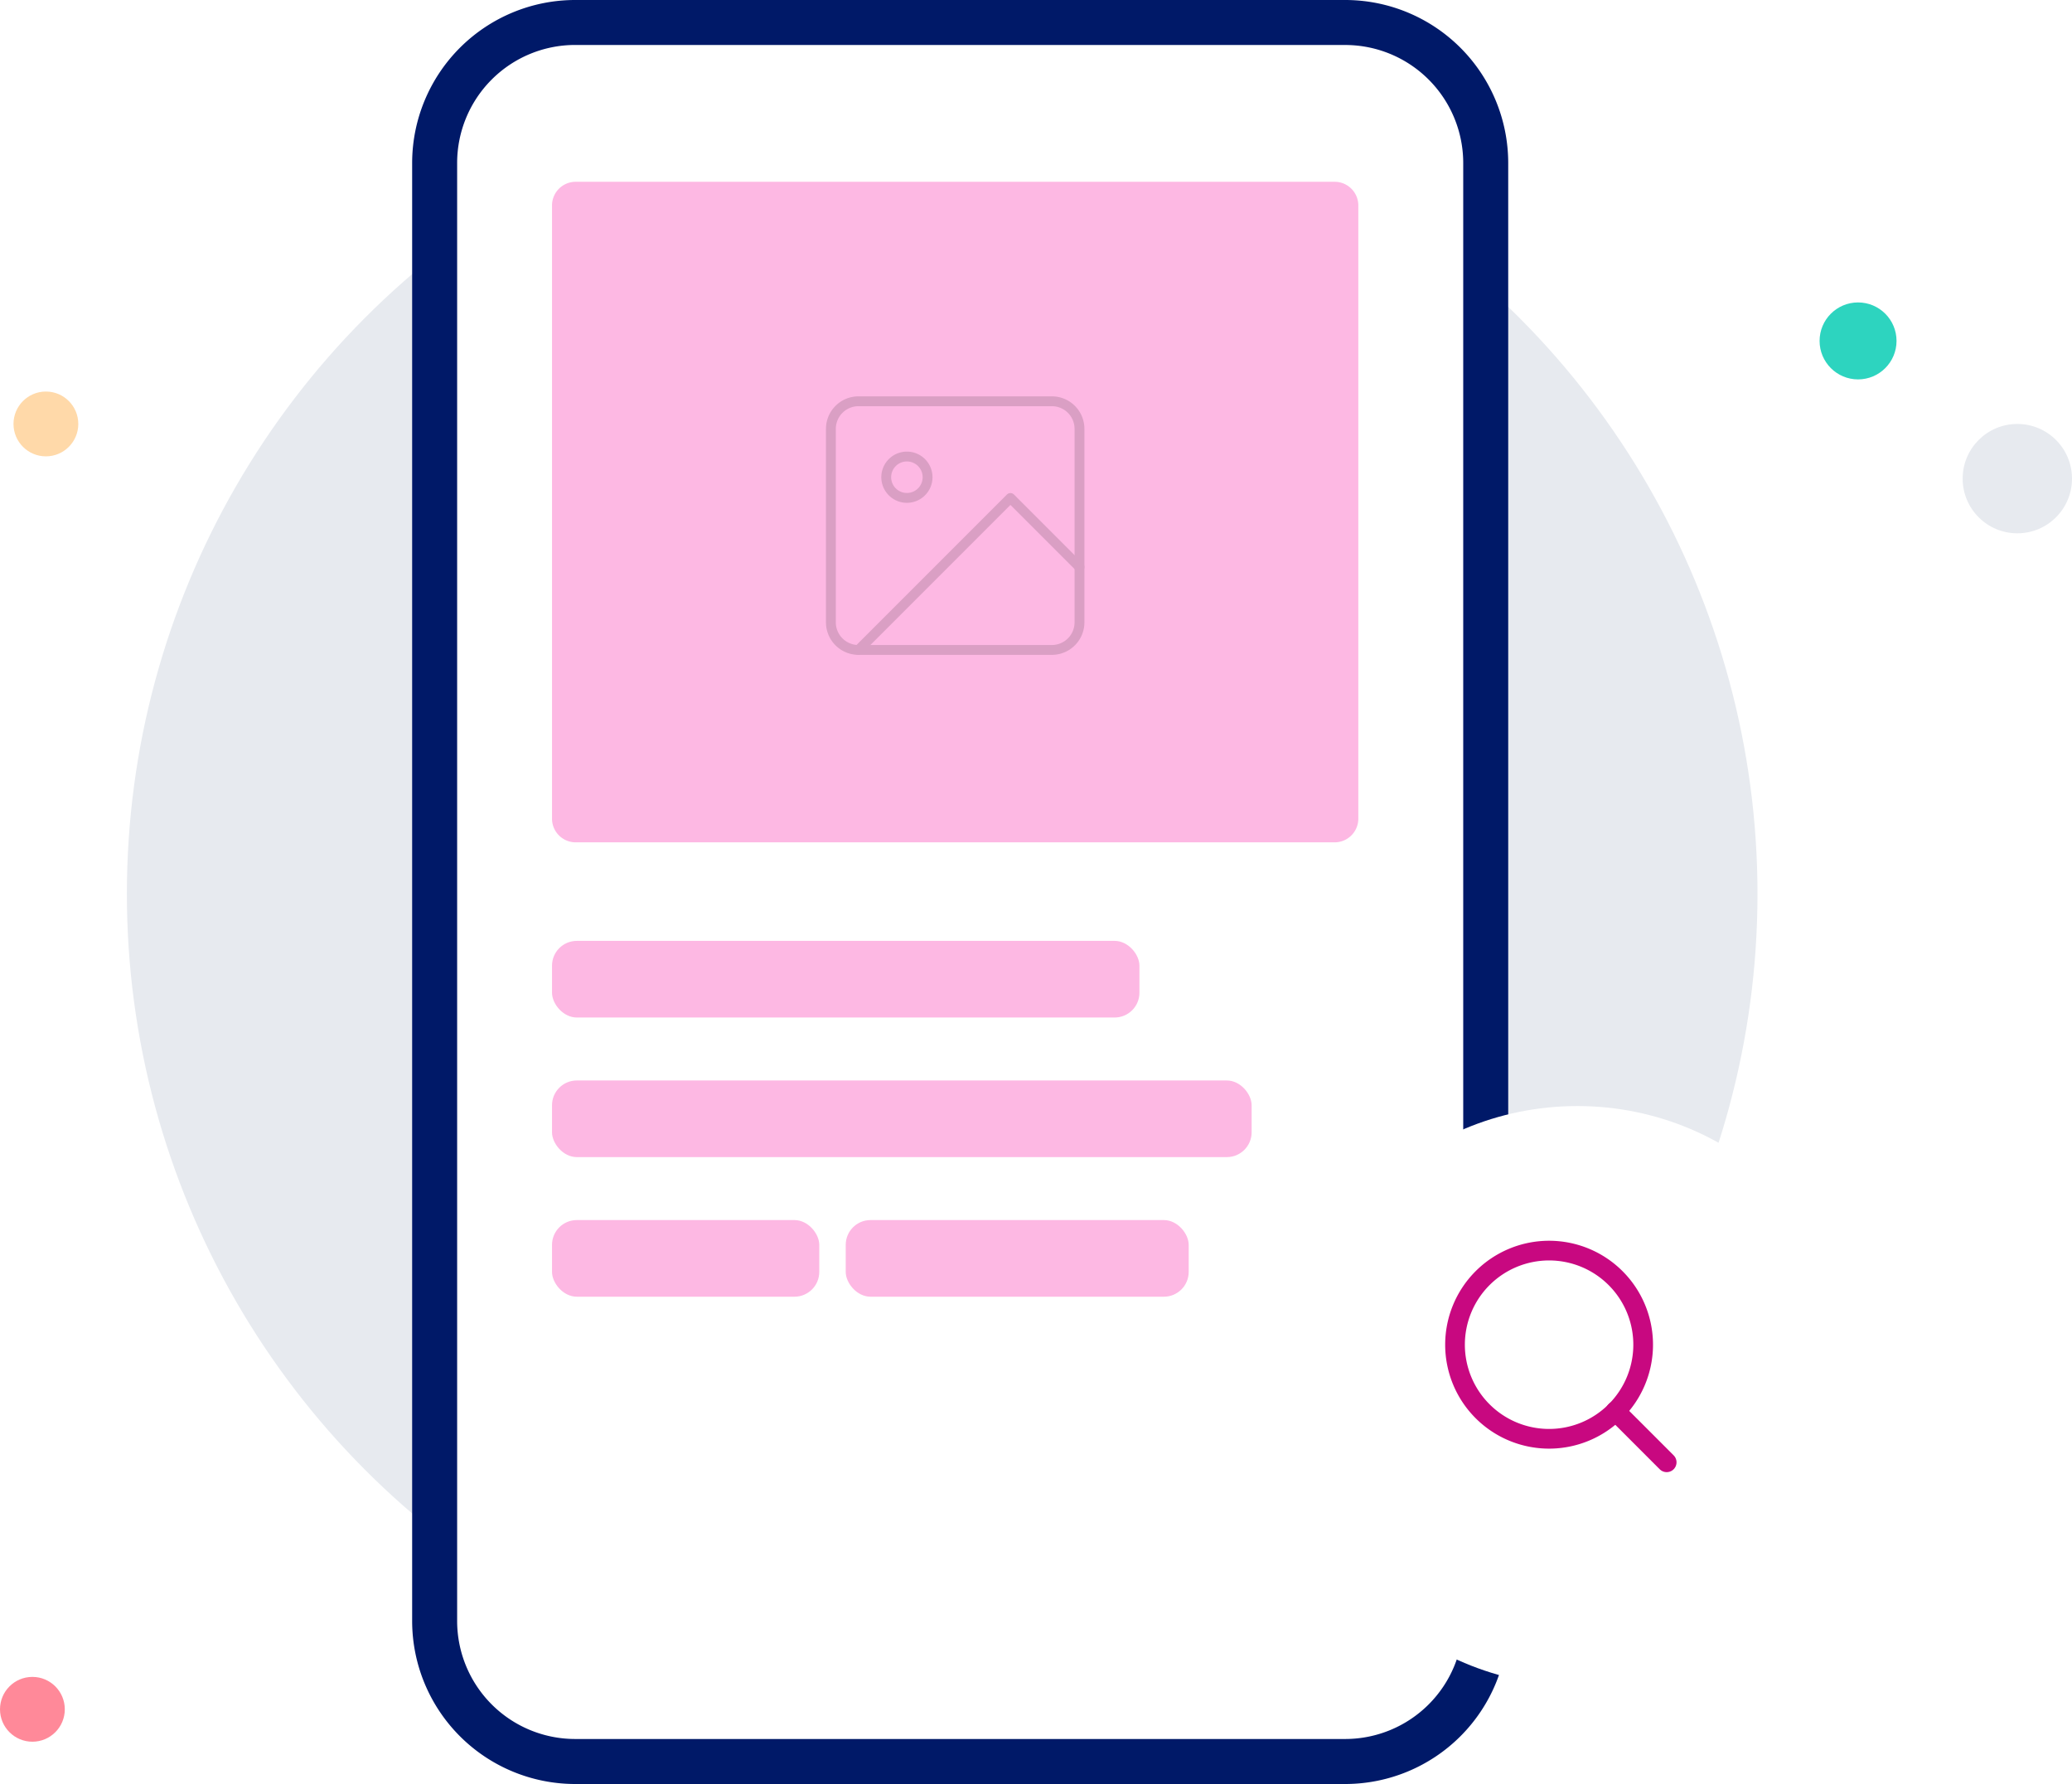 <svg id="no_posts_yet" data-name="no posts yet" xmlns="http://www.w3.org/2000/svg" xmlns:xlink="http://www.w3.org/1999/xlink" width="210.462" height="181.166" viewBox="0 0 210.462 181.166">
  <defs>
    <filter id="Ellipse_3316" x="123.28" y="104.816" width="73.865" height="73.865" filterUnits="userSpaceOnUse">
      <feOffset dx="4" dy="4" input="SourceAlpha"/>
      <feGaussianBlur stdDeviation="2.5" result="blur"/>
      <feFlood flood-opacity="0.149"/>
      <feComposite operator="in" in2="blur"/>
      <feComposite in="SourceGraphic"/>
    </filter>
  </defs>
  <g id="Group_47437" data-name="Group 47437" transform="translate(0 0)">
    <g id="Group_47434" data-name="Group 47434" transform="translate(12.888 0)">
      <g id="Group_47433" data-name="Group 47433" transform="translate(0 7.952)">
        <ellipse id="Ellipse_3303" data-name="Ellipse 3303" cx="82.814" cy="82.813" rx="82.814" ry="82.813" fill="#e7eaef"/>
      </g>
      <rect id="Rectangle_11265" data-name="Rectangle 11265" width="106.762" height="176.596" rx="9.36" transform="translate(31.261 2.285)" fill="#fff"/>
      <path id="Path_64132" data-name="Path 64132" d="M655.568,634.906H577.324a16.564,16.564,0,0,1-16.544-16.544V470.284a16.564,16.564,0,0,1,16.544-16.544h78.244a16.564,16.564,0,0,1,16.544,16.544V618.361A16.564,16.564,0,0,1,655.568,634.906Zm-78.244-176.6a11.988,11.988,0,0,0-11.974,11.974V618.361a11.988,11.988,0,0,0,11.974,11.974h78.244a11.988,11.988,0,0,0,11.974-11.974V470.284a11.988,11.988,0,0,0-11.974-11.974Z" transform="translate(-531.804 -453.74)" fill="#001968"/>
    </g>
    <ellipse id="Ellipse_3305" data-name="Ellipse 3305" cx="5.553" cy="5.553" rx="5.553" ry="5.553" transform="translate(199.356 43.052)" fill="#e7eaef"/>
    <ellipse id="Ellipse_3306" data-name="Ellipse 3306" cx="3.908" cy="3.908" rx="3.908" ry="3.908" transform="translate(184.823 30.712)" fill="#2dd4bf"/>
    <ellipse id="Ellipse_3307" data-name="Ellipse 3307" cx="3.291" cy="3.291" rx="3.291" ry="3.291" transform="translate(1.371 39.761)" fill="#ffd9a9"/>
    <ellipse id="Ellipse_3308" data-name="Ellipse 3308" cx="3.291" cy="3.291" rx="3.291" ry="3.291" transform="translate(0 170.289)" fill="#ff8999"/>
  </g>
  <g transform="matrix(1, 0, 0, 1, 0, 0)" filter="url(#Ellipse_3316)">
    <ellipse id="Ellipse_3316-2" data-name="Ellipse 3316" cx="29.433" cy="29.433" rx="29.433" ry="29.433" transform="translate(126.78 108.32)" fill="#fff"/>
  </g>
  <g id="Group_47462" data-name="Group 47462" transform="translate(157.257 128.316)">
    <path id="Path_64152" data-name="Path 64152" d="M417.941,276.734a1.286,1.286,0,0,1-1.286-1.286V264.956a1.286,1.286,0,1,1,2.572,0v10.492A1.285,1.285,0,0,1,417.941,276.734Z" transform="translate(-416.655 -263.67)" fill="#fff"/>
  </g>
  <rect id="Rectangle_11281" data-name="Rectangle 11281" width="3.091" height="3.091" rx="1.502" transform="translate(156.998 142.069)" fill="#fff"/>
  <g id="Group_47463" data-name="Group 47463" transform="translate(56.07 18.46)">
    <path id="Path_64162" data-name="Path 64162" d="M2.407,0H79.5A2.407,2.407,0,0,1,81.9,2.407V64.673A2.407,2.407,0,0,1,79.5,67.08H2.407A2.407,2.407,0,0,1,0,64.673V2.407A2.407,2.407,0,0,1,2.407,0Z" transform="translate(0 0)" fill="#fdb8e3"/>
    <rect id="Rectangle_11283" data-name="Rectangle 11283" width="59.668" height="7.783" rx="2.52" transform="translate(0 77.086)" fill="#fdb8e3"/>
    <rect id="Rectangle_11284" data-name="Rectangle 11284" width="71.064" height="7.783" rx="2.52" transform="translate(0 91.262)" fill="#fdb8e3"/>
    <rect id="Rectangle_11285" data-name="Rectangle 11285" width="27.147" height="7.783" rx="2.52" transform="translate(0 105.438)" fill="#fdb8e3"/>
    <rect id="Rectangle_11286" data-name="Rectangle 11286" width="34.837" height="7.783" rx="2.52" transform="translate(29.834 105.438)" fill="#fdb8e3"/>
  </g>
  <g id="Icon_feather-image" data-name="Icon feather-image" transform="translate(84.397 40.749)" opacity="0.14">
    <path id="Path_64157" data-name="Path 64157" d="M7.306,4.5h19.64a2.806,2.806,0,0,1,2.806,2.806v19.64a2.806,2.806,0,0,1-2.806,2.806H7.306A2.806,2.806,0,0,1,4.5,26.946V7.306A2.806,2.806,0,0,1,7.306,4.5Z" transform="translate(-4.5 -4.5)" fill="none" stroke="#000" stroke-linecap="round" stroke-linejoin="round" stroke-width="1"/>
    <path id="Path_64158" data-name="Path 64158" d="M14.709,12.6a2.1,2.1,0,1,1-2.1-2.1A2.1,2.1,0,0,1,14.709,12.6Z" transform="translate(-4.888 -4.888)" fill="none" stroke="#000" stroke-linecap="round" stroke-linejoin="round" stroke-width="1"/>
    <path id="Path_64159" data-name="Path 64159" d="M29.946,22.014,22.932,15,7.5,30.432" transform="translate(-4.694 -5.18)" fill="none" stroke="#000" stroke-linecap="round" stroke-linejoin="round" stroke-width="1"/>
  </g>
  <g id="Icon_feather-search" data-name="Icon feather-search" transform="translate(147.794 126.999)">
    <path id="Path_64160" data-name="Path 64160" d="M23.609,14.055A9.555,9.555,0,1,1,14.055,4.5,9.555,9.555,0,0,1,23.609,14.055Z" transform="translate(-4.5 -4.5)" fill="none" stroke="#c80880" stroke-linecap="round" stroke-linejoin="round" stroke-width="2"/>
    <path id="Path_64161" data-name="Path 64161" d="M30.17,30.17l-5.2-5.2" transform="translate(-8.672 -8.672)" fill="none" stroke="#c80880" stroke-linecap="round" stroke-linejoin="round" stroke-width="2"/>
  </g>
</svg>
